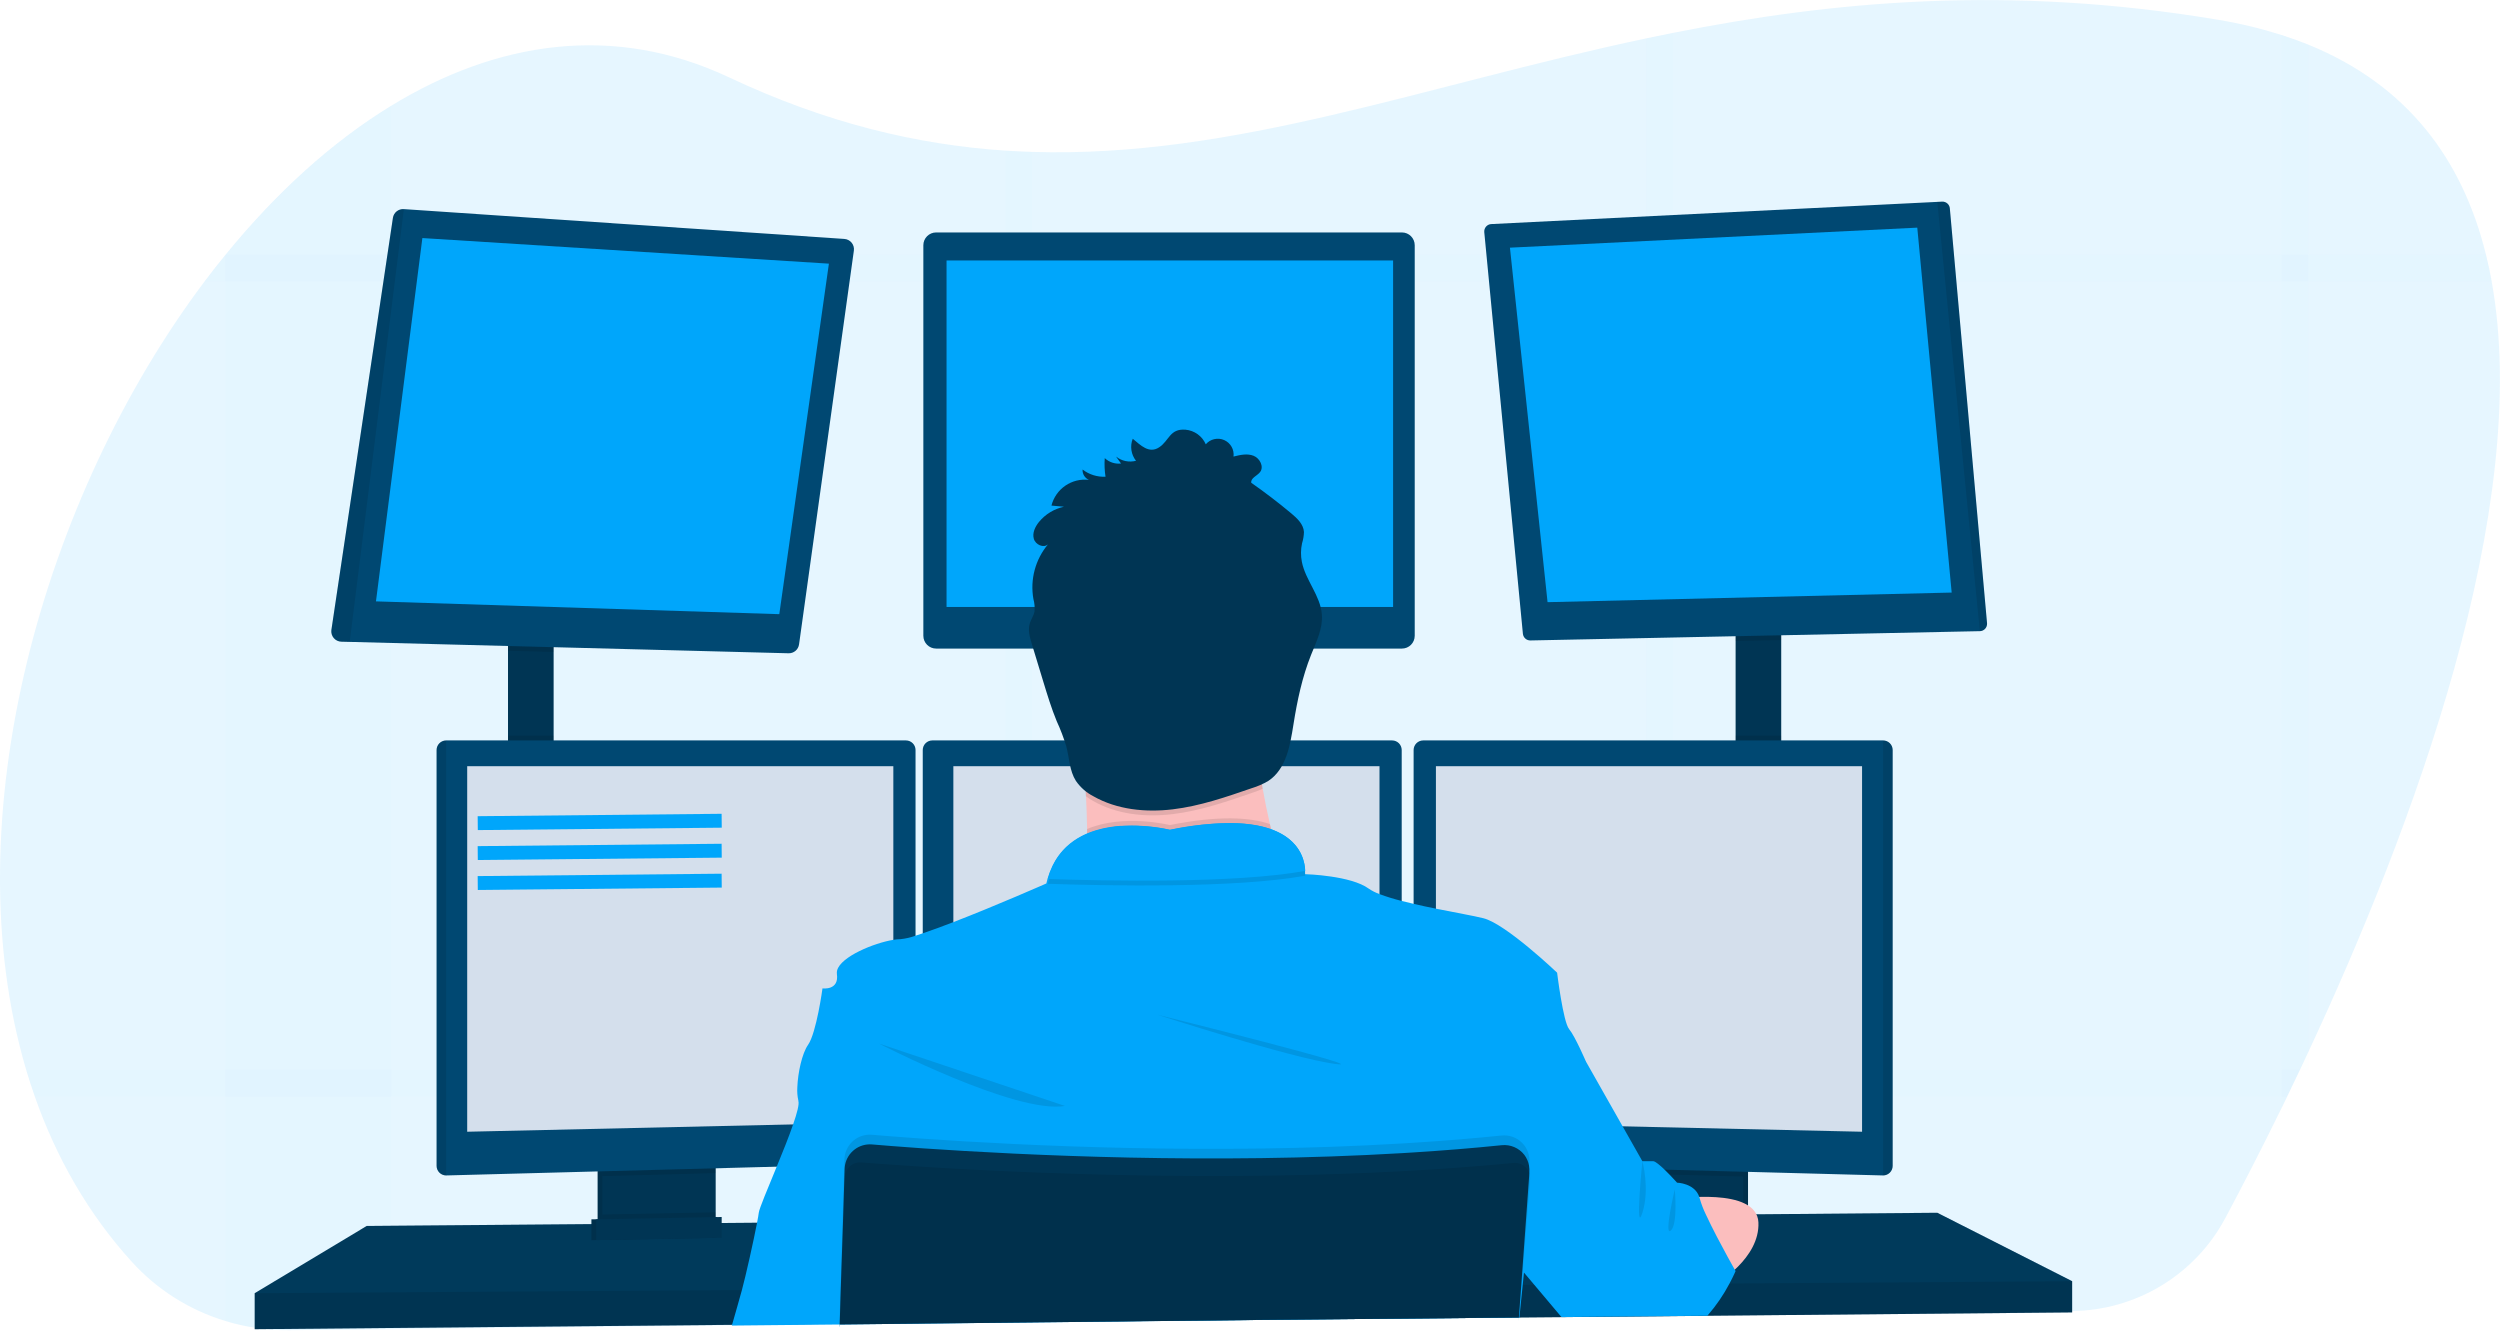 <svg width="360" height="192" viewBox="0 0 360 192" fill="none" xmlns="http://www.w3.org/2000/svg">
<g clip-path="url(#clip0)">
<path opacity="0.1" d="M332.394 151.496C331.993 152.36 331.593 153.213 331.195 154.054C330.572 155.361 329.958 156.642 329.352 157.898C329.082 158.455 328.813 159.001 328.55 159.547C325.577 165.622 322.801 170.994 320.443 175.412C318.304 179.416 315.127 182.77 311.246 185.124C307.365 187.478 302.922 188.744 298.383 188.791L245.955 189.362H245.402L240.908 189.41L237.063 189.452L225.275 189.58H224.797L218.796 189.645H218.613L181.621 190.046L148.602 190.392L144.761 190.434L120.907 190.693H120.879L105.408 190.859H105.242L56.324 191.388L41.69 191.547C38.567 191.582 35.457 191.137 32.469 190.226C27.27 188.656 22.598 185.697 18.955 181.67C12.67 174.745 8.089 166.666 5.013 157.898C4.568 156.633 4.153 155.352 3.768 154.054C-6.883 118.048 6.102 71.594 29.472 40.507C30.451 39.207 31.447 37.94 32.459 36.704L32.483 36.677C39.67 27.854 47.729 20.483 56.313 15.242C71.525 5.939 88.378 3.319 104.955 11.128C118.981 17.738 132.077 20.846 144.771 21.69C146.054 21.773 147.337 21.835 148.612 21.873C177.732 22.789 205.023 12.297 237.07 5.524C238.346 5.255 239.625 4.989 240.915 4.736C263.777 0.187 289.139 -2.213 319.299 2.831C322.432 3.343 325.524 4.083 328.55 5.044C329.88 5.473 331.161 5.933 332.394 6.427C346.79 12.283 354.641 23.104 357.977 36.663C358.293 37.921 358.566 39.202 358.797 40.504C364.712 73.119 347.388 119.382 332.394 151.496Z" fill="#00A6FB"/>
<g opacity="0.1">
<path opacity="0.1" d="M56.317 15.243V191.426L41.683 191.585C38.56 191.62 35.45 191.175 32.463 190.264V36.677H32.487C39.674 27.844 47.733 20.473 56.317 15.243Z" fill="#00A6FB"/>
<path opacity="0.1" d="M358.818 40.508H29.476C30.455 39.208 31.451 37.94 32.463 36.705V36.677H357.998C358.314 37.928 358.587 39.205 358.818 40.508Z" fill="#00A6FB"/>
<path opacity="0.1" d="M332.398 6.43V154.051H331.198C330.576 155.357 329.962 156.639 329.356 157.895C329.086 158.452 328.816 158.998 328.554 159.544V5.034C329.884 5.462 331.165 5.928 332.398 6.43Z" fill="#00A6FB"/>
<path opacity="0.1" d="M240.918 4.726V189.424L237.074 189.466V5.514C238.35 5.245 239.629 4.978 240.918 4.726Z" fill="#00A6FB"/>
<path opacity="0.1" d="M148.616 21.863V190.427L144.775 190.468V21.68C146.058 21.763 147.34 21.811 148.616 21.863Z" fill="#00A6FB"/>
<path opacity="0.1" d="M331.199 154.054C330.576 155.361 329.962 156.642 329.356 157.899H5.016C4.572 156.633 4.157 155.352 3.772 154.054H331.199Z" fill="#00A6FB"/>
</g>
<path d="M79.722 91.901H73.153V111.835H79.722V91.901Z" fill="#003554"/>
<path d="M256.496 90.864H249.928V111.953H256.496V90.864Z" fill="#003554"/>
<path d="M298.387 184.491V188.985L245.866 189.469L245.306 189.48L225.344 189.663L224.867 189.67L218.8 189.722H218.62L181.635 190.064L120.924 190.627H120.872L105.436 190.773L105.27 190.776L36.68 191.405V186.22L52.808 176.539L85.167 176.27L85.858 176.266L86.087 176.263L86.778 176.253L102.314 176.125L103.009 176.121L103.231 176.118L103.922 176.114L108.904 176.073L109.035 176.069L121.325 175.966H121.426L217.327 175.157L219.674 175.139H219.909L221.7 175.122L234.716 175.015L235.408 175.005L236.047 174.998H236.379L240.428 174.966L241.23 174.956L242.305 174.949L245.676 174.918L251.024 174.873L251.715 174.866L252.918 174.859H253.143L278.971 174.638L298.387 184.491Z" fill="#004872"/>
<path opacity="0.2" d="M298.387 184.491V188.985L245.866 189.469L245.306 189.48L225.344 189.663L224.867 189.67L218.8 189.722H218.62L181.635 190.064L120.924 190.627H120.872L105.436 190.773L105.27 190.776L36.68 191.405V186.22L52.808 176.539L85.167 176.27L85.858 176.266L86.087 176.263L86.778 176.253L102.314 176.125L103.009 176.121L103.231 176.118L103.922 176.114L108.904 176.073L109.035 176.069L121.325 175.966H121.426L217.327 175.157L219.674 175.139H219.909L221.7 175.122L234.716 175.015L235.408 175.005L236.047 174.998H236.379L240.428 174.966L241.23 174.956L242.305 174.949L245.676 174.918L251.024 174.873L251.715 174.866L252.918 174.859H253.143L278.971 174.638L298.387 184.491Z" fill="black"/>
<path d="M102.366 167.208V175.675C102.366 176.076 102.253 176.469 102.039 176.808C101.824 177.147 101.518 177.418 101.156 177.59C100.887 177.721 100.592 177.792 100.292 177.798L88.227 178.054C87.904 178.061 87.585 177.994 87.293 177.856C86.924 177.688 86.612 177.416 86.393 177.075C86.174 176.733 86.058 176.336 86.059 175.931V167.208H102.366Z" fill="#003554"/>
<path opacity="0.1" d="M102.366 167.208V175.675C102.366 176.076 102.253 176.469 102.039 176.808C101.824 177.147 101.518 177.418 101.156 177.59C100.887 177.721 100.592 177.792 100.292 177.798L88.227 178.054C87.904 178.061 87.585 177.994 87.293 177.856C86.924 177.688 86.612 177.416 86.393 177.075C86.174 176.733 86.058 176.336 86.059 175.931V167.208H102.366Z" fill="black"/>
<path d="M103.058 167.208V175.675C103.058 176.076 102.944 176.469 102.73 176.808C102.516 177.147 102.21 177.418 101.848 177.59C101.578 177.721 101.283 177.792 100.983 177.798L88.918 178.054C88.596 178.061 88.276 177.994 87.984 177.856C87.616 177.688 87.304 177.416 87.085 177.075C86.866 176.733 86.75 176.336 86.75 175.931V167.208H103.058Z" fill="#003554"/>
<path d="M251.715 167.208H235.408V178.098H251.715V167.208Z" fill="#003554"/>
<path opacity="0.1" d="M251.715 167.208H235.408V178.098H251.715V167.208Z" fill="black"/>
<path d="M251.024 167.208H234.716V178.098H251.024V167.208Z" fill="#003554"/>
<path opacity="0.1" d="M79.722 91.898V93.879L73.153 93.71V91.898H79.722Z" fill="black"/>
<path d="M122.957 36.093L115.064 92.79C115.014 93.152 114.833 93.483 114.554 93.72C114.275 93.956 113.919 94.082 113.554 94.072L50.357 92.434L49.157 92.403C48.948 92.398 48.743 92.349 48.554 92.259C48.365 92.169 48.198 92.041 48.062 91.882C47.926 91.723 47.826 91.537 47.767 91.337C47.708 91.137 47.691 90.926 47.719 90.719L56.58 31.367C56.637 30.999 56.83 30.666 57.12 30.434C57.411 30.201 57.778 30.087 58.149 30.112L121.574 34.405C121.779 34.417 121.979 34.471 122.161 34.565C122.344 34.657 122.505 34.787 122.635 34.946C122.765 35.104 122.861 35.288 122.916 35.486C122.972 35.683 122.986 35.889 122.957 36.093V36.093Z" fill="#004872"/>
<path d="M60.822 34.281L54.139 86.598L112.219 88.441L119.362 37.966L60.822 34.281Z" fill="#00A6FB"/>
<path d="M201.877 33.472H134.805C133.787 33.472 132.962 34.297 132.962 35.315V91.552C132.962 92.57 133.787 93.395 134.805 93.395H201.877C202.895 93.395 203.72 92.57 203.72 91.552V35.315C203.72 34.297 202.895 33.472 201.877 33.472Z" fill="#004872"/>
<path d="M200.605 37.507H136.302V87.403H200.605V37.507Z" fill="#00A6FB"/>
<path opacity="0.1" d="M256.496 90.861V92.171L249.928 92.306V90.861H256.496Z" fill="black"/>
<path d="M286.135 89.754C286.144 89.898 286.124 90.041 286.077 90.177C286.029 90.312 285.955 90.437 285.858 90.543C285.761 90.648 285.644 90.734 285.513 90.793C285.382 90.853 285.241 90.885 285.097 90.888L220.38 92.226C220.111 92.232 219.85 92.135 219.649 91.957C219.448 91.778 219.323 91.529 219.297 91.262L213.735 33.431C213.721 33.287 213.737 33.142 213.781 33.005C213.824 32.868 213.896 32.741 213.99 32.632C214.084 32.523 214.2 32.434 214.33 32.371C214.459 32.308 214.6 32.272 214.744 32.266L278.971 29.071L279.663 29.037C279.938 29.022 280.207 29.115 280.415 29.296C280.623 29.476 280.752 29.73 280.776 30.005L286.135 89.754Z" fill="#004872"/>
<path d="M217.431 35.664L276.088 32.781L281.042 85.329L222.848 86.712L217.431 35.664Z" fill="#00A6FB"/>
<path opacity="0.1" d="M286.135 89.754C286.144 89.898 286.124 90.041 286.077 90.177C286.029 90.312 285.955 90.437 285.858 90.543C285.761 90.648 285.644 90.734 285.513 90.793C285.382 90.853 285.241 90.885 285.097 90.888L278.971 29.071L279.663 29.037C279.938 29.022 280.207 29.115 280.415 29.296C280.623 29.476 280.752 29.73 280.776 30.005L286.135 89.754Z" fill="black"/>
<path opacity="0.1" d="M58.16 30.108L50.357 92.434L49.157 92.403C48.948 92.398 48.743 92.349 48.554 92.259C48.365 92.169 48.198 92.041 48.062 91.882C47.926 91.723 47.826 91.538 47.767 91.337C47.708 91.137 47.691 90.926 47.719 90.719L56.58 31.367C56.636 30.997 56.83 30.661 57.123 30.428C57.416 30.195 57.786 30.081 58.16 30.108V30.108Z" fill="black"/>
<path opacity="0.1" d="M79.722 105.93H73.153V111.835H79.722V105.93Z" fill="black"/>
<path opacity="0.1" d="M103.058 167.205V168.923L86.75 169.359V167.205H103.058Z" fill="black"/>
<path d="M131.838 107.987V166.137C131.834 166.492 131.694 166.831 131.446 167.086C131.198 167.34 130.862 167.489 130.507 167.502L64.251 169.265H64.234C63.873 169.261 63.528 169.116 63.273 168.861C63.018 168.605 62.873 168.261 62.868 167.9V107.987C62.873 107.627 63.018 107.282 63.273 107.027C63.528 106.772 63.873 106.626 64.234 106.622H130.473C130.834 106.626 131.178 106.772 131.434 107.027C131.689 107.282 131.834 107.627 131.838 107.987V107.987Z" fill="#004872"/>
<path opacity="0.1" d="M64.251 106.622V169.265H64.234C63.873 169.261 63.528 169.116 63.273 168.861C63.018 168.605 62.873 168.261 62.868 167.9V107.987C62.873 107.627 63.018 107.282 63.273 107.027C63.528 106.772 63.873 106.626 64.234 106.622H64.251Z" fill="black"/>
<path d="M67.276 110.335H128.641V161.587L67.276 162.97V110.335Z" fill="#D4DFEC"/>
<path opacity="0.1" d="M256.496 105.93H249.928V111.953H256.496V105.93Z" fill="black"/>
<path opacity="0.1" d="M251.024 167.205V169.421L234.716 168.986V167.205H251.024Z" fill="black"/>
<path d="M272.544 107.987V167.9C272.54 168.264 272.392 168.611 272.133 168.867C271.875 169.122 271.525 169.265 271.162 169.265V169.265L204.891 167.502C204.537 167.489 204.201 167.34 203.953 167.086C203.705 166.831 203.565 166.492 203.56 166.137V107.987C203.565 107.627 203.71 107.282 203.965 107.027C204.221 106.772 204.565 106.626 204.926 106.622H271.165C271.528 106.623 271.877 106.766 272.135 107.022C272.393 107.277 272.54 107.624 272.544 107.987V107.987Z" fill="#004872"/>
<path opacity="0.1" d="M272.544 107.987V167.9C272.54 168.264 272.392 168.611 272.133 168.867C271.875 169.122 271.525 169.265 271.162 169.265V169.265V106.622C271.525 106.622 271.875 106.765 272.133 107.021C272.392 107.276 272.54 107.624 272.544 107.987Z" fill="black"/>
<path d="M268.137 110.335H206.772V161.587L268.137 162.97V110.335Z" fill="#D4DFEC"/>
<path d="M201.846 107.987V166.137C201.842 166.492 201.701 166.831 201.453 167.086C201.206 167.34 200.869 167.489 200.515 167.502L134.258 169.265C133.895 169.265 133.546 169.122 133.287 168.867C133.028 168.611 132.88 168.264 132.876 167.9V107.987C132.88 107.627 133.025 107.282 133.281 107.027C133.536 106.772 133.88 106.626 134.241 106.622H200.48C200.841 106.626 201.186 106.772 201.441 107.027C201.696 107.282 201.841 107.627 201.846 107.987V107.987Z" fill="#004872"/>
<path d="M137.283 110.335H198.648V161.587L137.283 162.97V110.335Z" fill="#D4DFEC"/>
<path opacity="0.1" d="M298.387 184.491V188.985L245.866 189.469L245.306 189.48L225.344 189.663L224.867 189.67L218.8 189.722H218.62L181.635 190.064L120.924 190.627H120.872L105.436 190.773L105.27 190.776L36.68 191.405V186.22L106.691 185.76H106.857L121.028 185.663H121.094L218.959 185.016H219.059L219.118 185.013H219.28L220.936 185.003H221.441L247.193 184.83L248.714 184.823L249.053 184.819L298.387 184.491Z" fill="black"/>
<path d="M168.453 111.835C178.254 111.835 186.199 103.89 186.199 94.09C186.199 84.289 178.254 76.344 168.453 76.344C158.653 76.344 150.708 84.289 150.708 94.09C150.708 103.89 158.653 111.835 168.453 111.835Z" fill="#FBBEBE"/>
<path d="M186.202 130.39C186.202 130.39 151.804 134.539 155.088 130.39C156.277 128.89 156.606 124.444 156.54 119.379C156.519 117.84 156.464 116.247 156.384 114.66C156.004 107.054 155.088 99.621 155.088 99.621C155.088 99.621 185.165 85.447 181.708 96.683C180.325 101.222 180.778 107.597 181.829 113.581C182.137 115.327 182.493 117.038 182.866 118.663C183.777 122.627 184.891 126.541 186.202 130.39V130.39Z" fill="#FBBEBE"/>
<path opacity="0.1" d="M186.202 130.39C186.202 130.39 151.804 134.539 155.088 130.39C156.277 128.89 156.606 124.444 156.54 119.379C161.784 117.139 168.457 118.809 168.457 118.809C175.482 117.408 179.986 117.681 182.866 118.663C183.777 122.627 184.891 126.541 186.202 130.39V130.39Z" fill="black"/>
<path d="M120.91 191.018V190.727L181.625 190.067L218.616 189.721H218.72L218.682 190.233L218.734 189.721H218.8V189.663L219.273 185.013L219.453 183.253L219.508 182.703L219.557 182.244L221.693 175.118L223.83 168.004L225.627 162.012L228.372 152.858C228.372 152.858 226.817 149.228 225.952 148.191C225.088 147.154 224.224 140.066 224.224 140.066C224.224 140.066 216.846 133.038 213.621 132.229C212.269 131.883 209.6 131.424 206.765 130.846C205.704 130.632 204.615 130.404 203.567 130.155C202.976 130.02 202.395 129.878 201.839 129.736C200.756 129.466 199.688 129.136 198.641 128.748C198.092 128.548 197.57 128.282 197.085 127.956C194.544 126.093 188.176 125.882 187.931 125.882C187.93 125.874 187.93 125.866 187.931 125.858V125.826C187.94 125.681 187.94 125.536 187.931 125.391C187.931 125.252 187.931 125.09 187.9 124.907C187.9 124.851 187.9 124.793 187.875 124.734C187.858 124.609 187.837 124.478 187.806 124.34C187.796 124.278 187.782 124.217 187.765 124.157C187.665 123.74 187.52 123.335 187.333 122.95C187.308 122.895 187.277 122.836 187.25 122.781C187.08 122.461 186.884 122.157 186.662 121.871C186.617 121.813 186.569 121.75 186.517 121.692C186.234 121.358 185.919 121.052 185.576 120.779C185.483 120.706 185.386 120.63 185.286 120.561C185.23 120.516 185.171 120.474 185.11 120.437L184.802 120.236L184.515 120.07C184.263 119.932 183.996 119.797 183.706 119.669C183.616 119.628 183.519 119.59 183.423 119.552C183.326 119.514 183.174 119.455 183.046 119.406H183.025L182.766 119.303C182.569 119.237 182.368 119.178 182.157 119.12L181.836 119.037L181.49 118.957L181.144 118.884C180.799 118.815 180.429 118.753 180.041 118.705L179.647 118.656L179.243 118.615L178.825 118.58L178.23 118.546L177.539 118.521C174.489 118.521 171.448 118.844 168.467 119.486C166.396 119.025 164.275 118.83 162.154 118.905H161.853L161.508 118.926H161.286L160.84 118.967C160.692 118.967 160.54 118.999 160.391 119.019C160.242 119.04 160.087 119.057 159.938 119.081L159.71 119.12C159.485 119.158 159.257 119.199 159.019 119.247C158.942 119.261 158.866 119.279 158.79 119.299C158.49 119.365 158.189 119.444 157.892 119.534C157.743 119.576 157.594 119.624 157.446 119.676C157.369 119.697 157.297 119.725 157.224 119.752L157.003 119.832L156.785 119.918L156.526 120.022C156.395 120.077 156.267 120.136 156.139 120.198C156.066 120.229 155.994 120.264 155.924 120.302C155.855 120.34 155.783 120.371 155.717 120.409C154.935 120.813 154.213 121.322 153.57 121.923L153.394 122.093L153.221 122.269C153.162 122.328 153.107 122.39 153.052 122.452C152.826 122.698 152.616 122.958 152.422 123.23C152.367 123.303 152.315 123.375 152.263 123.451C152.044 123.775 151.845 124.112 151.669 124.461C151.624 124.544 151.582 124.63 151.541 124.713C151.259 125.297 151.027 125.904 150.849 126.528C150.785 126.759 150.726 126.989 150.673 127.22C150.673 127.22 143.354 130.449 137.283 132.786C135.669 133.408 134.148 133.971 132.876 134.397C132.506 134.521 132.16 134.635 131.838 134.742C131.141 134.995 130.415 135.162 129.678 135.24C129.33 135.246 128.983 135.278 128.641 135.337C125.851 135.79 121.069 137.757 120.547 139.731C120.505 139.889 120.493 140.053 120.513 140.215C120.513 140.215 120.513 140.239 120.513 140.253C120.859 142.673 118.439 142.327 118.439 142.327C118.439 142.327 117.574 148.723 116.364 150.452C115.49 151.696 114.892 154.472 114.815 156.567C114.772 157.22 114.823 157.876 114.968 158.514C114.968 158.531 114.968 158.548 114.968 158.562C115.106 159.025 114.774 160.291 114.21 161.912C113.599 163.693 112.707 165.905 111.849 167.993C110.556 171.146 109.339 174.009 109.263 174.638C109.232 174.918 109.142 175.419 109.018 176.066C108.513 178.7 107.393 183.716 106.84 185.746C106.428 187.26 105.83 189.334 105.419 190.759C105.419 190.8 105.395 190.842 105.384 190.88L120.883 190.727V191.018H120.931H120.91Z" fill="#00A6FB"/>
<path opacity="0.1" d="M126.566 150.268C126.566 150.268 146.272 160.467 153.359 159.257L126.566 150.268Z" fill="black"/>
<path opacity="0.1" d="M166.669 146.12C166.669 146.12 185.856 152.343 192.252 153.207C198.648 154.071 166.669 146.12 166.669 146.12Z" fill="black"/>
<path opacity="0.1" d="M187.951 126.096C177.926 127.942 159.05 127.545 150.891 127.265C153.881 116.547 168.464 120.191 168.464 120.191C186.513 116.589 187.896 124.063 187.951 126.096Z" fill="black"/>
<path d="M187.951 125.405C177.926 127.251 159.05 126.853 150.891 126.573C153.881 115.856 168.464 119.5 168.464 119.5C186.513 115.898 187.896 123.372 187.951 125.405Z" fill="#00A6FB"/>
<path d="M241.171 172.653C241.171 172.653 252.981 170.838 253.212 176.024C253.444 181.21 247.19 184.833 247.19 184.833L241.171 172.653Z" fill="#FBBEBE"/>
<path opacity="0.1" d="M181.829 113.581C181.321 113.808 180.802 114.009 180.273 114.183C176.546 115.469 172.788 116.765 168.864 117.235C164.941 117.706 160.823 117.291 157.401 115.334C157.041 115.131 156.695 114.906 156.363 114.66C155.983 107.054 155.067 99.621 155.067 99.621C155.067 99.621 185.144 85.447 181.687 96.683C180.311 101.222 180.778 107.597 181.829 113.581Z" fill="black"/>
<path d="M163.586 66.353C163.092 66.483 162.575 66.497 162.076 66.392C161.576 66.287 161.108 66.066 160.709 65.748L161.428 66.747C161.004 66.796 160.575 66.752 160.17 66.618C159.765 66.483 159.395 66.262 159.084 65.969C159.019 66.864 159.056 67.763 159.195 68.649C158.005 68.706 156.834 68.338 155.89 67.612C155.871 67.923 155.949 68.233 156.112 68.5C156.275 68.766 156.516 68.976 156.803 69.102C155.607 68.959 154.401 69.256 153.409 69.937C152.416 70.618 151.706 71.637 151.409 72.804L153.214 72.97C151.796 73.273 150.523 74.05 149.605 75.172C149.052 75.864 148.63 76.749 148.872 77.592C149.114 78.436 150.282 78.975 150.919 78.374C150.014 79.454 149.356 80.719 148.992 82.08C148.627 83.441 148.565 84.865 148.81 86.252C148.974 86.844 149.028 87.46 148.969 88.071C148.855 88.641 148.495 89.136 148.315 89.692C147.97 90.702 148.298 91.798 148.606 92.804L150.227 98.135C150.815 100.06 151.399 101.989 152.167 103.853C152.71 105.031 153.172 106.245 153.549 107.486C153.985 109.16 154.002 110.992 154.932 112.454C155.57 113.374 156.422 114.126 157.414 114.643C160.834 116.599 164.965 117.014 168.878 116.544C172.792 116.074 176.546 114.777 180.27 113.491C181.097 113.242 181.891 112.894 182.634 112.454C185.21 110.767 185.784 107.317 186.264 104.278C186.8 100.89 187.516 97.509 188.785 94.322C189.538 92.424 190.513 90.498 190.347 88.465C190.136 85.765 188 83.577 187.471 80.922C187.294 80.034 187.302 79.12 187.495 78.235C187.659 77.709 187.751 77.162 187.768 76.611C187.709 75.497 186.797 74.64 185.939 73.924C184.079 72.371 182.16 70.903 180.18 69.52C180.08 68.828 181.02 68.531 181.445 67.985C182.047 67.214 181.424 65.99 180.512 65.631C179.599 65.271 178.576 65.506 177.625 65.745C177.687 65.258 177.59 64.764 177.349 64.337C177.108 63.91 176.735 63.572 176.287 63.373C175.838 63.175 175.337 63.127 174.859 63.236C174.381 63.344 173.95 63.605 173.632 63.978C173.379 63.399 172.976 62.899 172.464 62.529C171.952 62.159 171.35 61.934 170.721 61.876C168.429 61.696 168.384 63.449 166.918 64.414C165.452 65.378 164.242 64.106 163.115 63.179C162.908 63.703 162.843 64.272 162.925 64.829C163.008 65.386 163.235 65.912 163.586 66.353V66.353Z" fill="#003554"/>
<path d="M249.928 183.025C249.928 183.025 249.62 183.758 249.053 184.819C248.195 186.452 247.151 187.98 245.942 189.372L245.848 189.473H245.288L225.327 189.656H224.85L224.791 189.587L220.919 184.992L219.46 183.26L219.401 183.188L219.277 183.042L219.208 182.959L219.118 182.852L216.279 179.485L217.317 175.164L219.083 167.883L219.128 167.706L219.474 166.324L219.719 165.286L220.542 161.905L223.363 150.272L228.376 152.865L233.662 162.199L236.5 167.212H238.056C238.35 167.212 239.024 167.779 239.702 168.432C239.944 168.664 240.186 168.91 240.393 169.124C241.008 169.76 241.496 170.306 241.496 170.306C241.496 170.306 244.016 170.362 244.694 172.346C244.729 172.442 244.758 172.54 244.78 172.64C245.005 173.42 245.298 174.179 245.655 174.908C246.101 175.879 246.661 176.982 247.228 178.085C248.282 180.107 249.354 182.033 249.748 182.731L249.796 182.818L249.928 183.025Z" fill="#00A6FB"/>
<path opacity="0.1" d="M220.231 167.416L220.196 167.91V167.945L220.138 168.74L219.678 175.139L219.121 182.849L218.962 185.02L218.616 189.666V189.725L181.625 190.071L120.921 190.727V191.018H120.872V190.727V190.631L121.028 185.666L121.325 175.965L121.581 167.741L121.605 166.922C121.62 166.427 121.736 165.941 121.946 165.492C122.155 165.044 122.453 164.643 122.823 164.314C123.192 163.985 123.625 163.735 124.095 163.579C124.564 163.422 125.06 163.364 125.553 163.406C127.185 163.544 129.304 163.713 131.838 163.893L132.876 163.969C147.51 164.986 174.555 166.299 201.846 164.661C202.42 164.629 202.997 164.595 203.574 164.553C207.806 164.287 212.034 163.945 216.221 163.516C216.75 163.461 217.285 163.522 217.788 163.696C218.291 163.869 218.75 164.151 219.132 164.521C219.514 164.891 219.811 165.341 220.001 165.838C220.191 166.335 220.269 166.868 220.231 167.399V167.416Z" fill="black"/>
<path d="M120.91 191.018V190.727L181.625 190.067L218.616 189.721H218.72V189.663L219.066 185.016L219.214 182.942L219.781 175.125L220.227 168.937V168.785C220.248 168.5 220.235 168.213 220.189 167.931C220.191 167.919 220.191 167.908 220.189 167.896C220.094 167.313 219.857 166.762 219.498 166.292C219.117 165.804 218.619 165.421 218.049 165.179C217.479 164.937 216.857 164.844 216.241 164.909C212.055 165.338 207.827 165.68 203.595 165.947C203.018 165.988 202.44 166.023 201.866 166.054C174.576 167.675 147.53 166.361 132.896 165.362L131.859 165.286C129.325 165.106 127.206 164.94 125.574 164.799C124.676 164.723 123.783 164.982 123.065 165.527C122.347 166.072 121.857 166.863 121.688 167.748C121.653 167.935 121.633 168.124 121.626 168.315L121.391 175.976L121.069 185.68L120.917 190.644V190.741V191.032L120.91 191.018Z" fill="#003554"/>
<path opacity="0.1" d="M220.335 169.839L219.909 175.139L219.277 183.039L219.118 185.016L218.772 189.445L218.751 189.666V189.725L218.699 190.237L218.737 189.725H218.637L181.646 190.071L120.921 190.727V190.631L121.09 185.666L121.436 175.965L121.657 169.518C121.668 169.151 121.77 168.793 121.955 168.476C122.14 168.159 122.401 167.893 122.715 167.703C123.106 167.463 123.564 167.354 124.022 167.392C124.748 167.45 125.64 167.52 126.68 167.596C128.371 167.72 130.456 167.865 132.882 168.017C137.377 168.301 143.015 168.605 149.477 168.854C167.454 169.545 191.723 169.777 214.775 167.758C215.813 167.668 216.884 167.568 217.932 167.468C218.346 167.426 218.764 167.506 219.135 167.696C219.24 167.748 219.34 167.811 219.432 167.883C219.733 168.101 219.972 168.394 220.124 168.733C220.159 168.801 220.188 168.871 220.21 168.944C220.314 169.23 220.356 169.535 220.335 169.839V169.839Z" fill="black"/>
<path opacity="0.1" d="M103.058 174.572V175.675C103.058 176.076 102.944 176.469 102.73 176.808C102.516 177.147 102.21 177.418 101.848 177.59L87.984 177.857C87.616 177.688 87.304 177.416 87.085 177.075C86.866 176.734 86.75 176.336 86.75 175.931V174.894L103.058 174.572Z" fill="black"/>
<path d="M103.231 178.24L85.167 178.586V175.589L103.231 175.243V178.24Z" fill="#003554"/>
<path opacity="0.1" d="M103.231 178.24L85.167 178.586V175.589L103.231 175.243V178.24Z" fill="black"/>
<path d="M103.922 178.24L85.858 178.586V175.589L103.922 175.243V178.24Z" fill="#003554"/>
<g opacity="0.1">
<path opacity="0.1" d="M163.727 65.219C163.389 64.78 163.165 64.265 163.074 63.719C162.991 64.253 163.04 64.799 163.219 65.309C163.391 65.293 163.561 65.263 163.727 65.219Z" fill="black"/>
<path opacity="0.1" d="M159.337 67.515C159.271 67.091 159.229 66.664 159.209 66.236C159.209 66.661 159.209 67.09 159.209 67.518L159.337 67.515Z" fill="black"/>
<path opacity="0.1" d="M187.512 79.051C187.532 78.743 187.573 78.437 187.637 78.135C187.8 77.609 187.893 77.064 187.913 76.513C187.906 76.39 187.887 76.267 187.858 76.147C187.799 76.465 187.706 76.783 187.637 77.098C187.499 77.739 187.457 78.397 187.512 79.051Z" fill="black"/>
<path opacity="0.1" d="M180.322 68.369L180.698 68.642C181.016 68.412 181.313 68.155 181.587 67.874C181.717 67.694 181.798 67.483 181.821 67.263C181.844 67.042 181.808 66.819 181.718 66.616C181.684 66.695 181.64 66.769 181.587 66.837C181.162 67.383 180.221 67.684 180.322 68.369Z" fill="black"/>
<path opacity="0.1" d="M151.914 71.695C151.788 71.947 151.687 72.211 151.613 72.483C152.154 72.181 152.737 71.961 153.342 71.829L151.914 71.695Z" fill="black"/>
<path opacity="0.1" d="M156.682 67.933C156.454 67.808 156.237 67.666 156.032 67.508C156.023 67.644 156.033 67.782 156.063 67.916C156.269 67.906 156.476 67.912 156.682 67.933V67.933Z" fill="black"/>
<path opacity="0.1" d="M190.482 88.303C190.34 89.979 189.559 91.594 188.926 93.184C187.658 96.372 186.942 99.753 186.406 103.144C185.926 106.183 185.369 109.633 182.776 111.317C182.035 111.759 181.242 112.108 180.415 112.354C176.688 113.643 172.93 114.936 169.006 115.407C165.082 115.877 160.965 115.465 157.542 113.509C156.55 112.991 155.698 112.24 155.06 111.32C154.137 109.858 154.12 108.026 153.677 106.352C153.3 105.11 152.838 103.895 152.294 102.715C151.53 100.855 150.943 98.912 150.358 97.001C149.817 95.224 149.276 93.446 148.737 91.666C148.559 91.131 148.428 90.582 148.343 90.024C148.208 90.909 148.471 91.836 148.737 92.704C149.276 94.485 149.817 96.263 150.358 98.038C150.943 99.963 151.53 101.893 152.294 103.753C152.838 104.932 153.3 106.147 153.677 107.389C154.113 109.063 154.13 110.895 155.06 112.357C155.698 113.277 156.55 114.028 157.542 114.546C160.965 116.503 165.093 116.914 169.006 116.444C172.92 115.974 176.674 114.681 180.415 113.391C181.242 113.145 182.035 112.797 182.776 112.354C185.352 110.67 185.926 107.22 186.406 104.181C186.942 100.79 187.658 97.409 188.926 94.221C189.68 92.327 190.655 90.401 190.489 88.365C190.489 88.344 190.482 88.323 190.482 88.303Z" fill="black"/>
<path opacity="0.1" d="M149.104 86.965C149.104 86.965 149.104 86.94 149.104 86.927C149.166 86.317 149.112 85.701 148.944 85.112C148.876 84.732 148.83 84.349 148.81 83.964C148.77 84.695 148.815 85.428 148.944 86.149C149 86.418 149.062 86.691 149.104 86.965Z" fill="black"/>
<path opacity="0.1" d="M150.158 78.508C150.424 78.062 150.726 77.637 151.06 77.24C150.428 77.844 149.259 77.305 149.014 76.465C148.923 76.805 148.923 77.162 149.014 77.502C149.099 77.756 149.249 77.983 149.45 78.159C149.651 78.336 149.895 78.456 150.158 78.508V78.508Z" fill="black"/>
</g>
<path opacity="0.1" d="M236.504 167.208C236.504 167.208 237.6 171.184 236.504 174.641C235.408 178.098 236.504 167.208 236.504 167.208Z" fill="black"/>
<path opacity="0.1" d="M241.171 171.264C241.171 171.264 241.631 176.311 240.593 177.207C239.556 178.102 241.171 171.264 241.171 171.264Z" fill="black"/>
<path d="M68.794 118.532L103.922 118.186" stroke="#00A6FB" stroke-width="2" stroke-miterlimit="10"/>
<path d="M68.794 122.843L103.922 122.501" stroke="#00A6FB" stroke-width="2" stroke-miterlimit="10"/>
<path d="M68.794 127.157L103.922 126.812" stroke="#00A6FB" stroke-width="2" stroke-miterlimit="10"/>
</g>
<defs>
<clipPath id="clip0">
<rect width="360" height="191.585" fill="white"/>
</clipPath>
</defs>
</svg>
